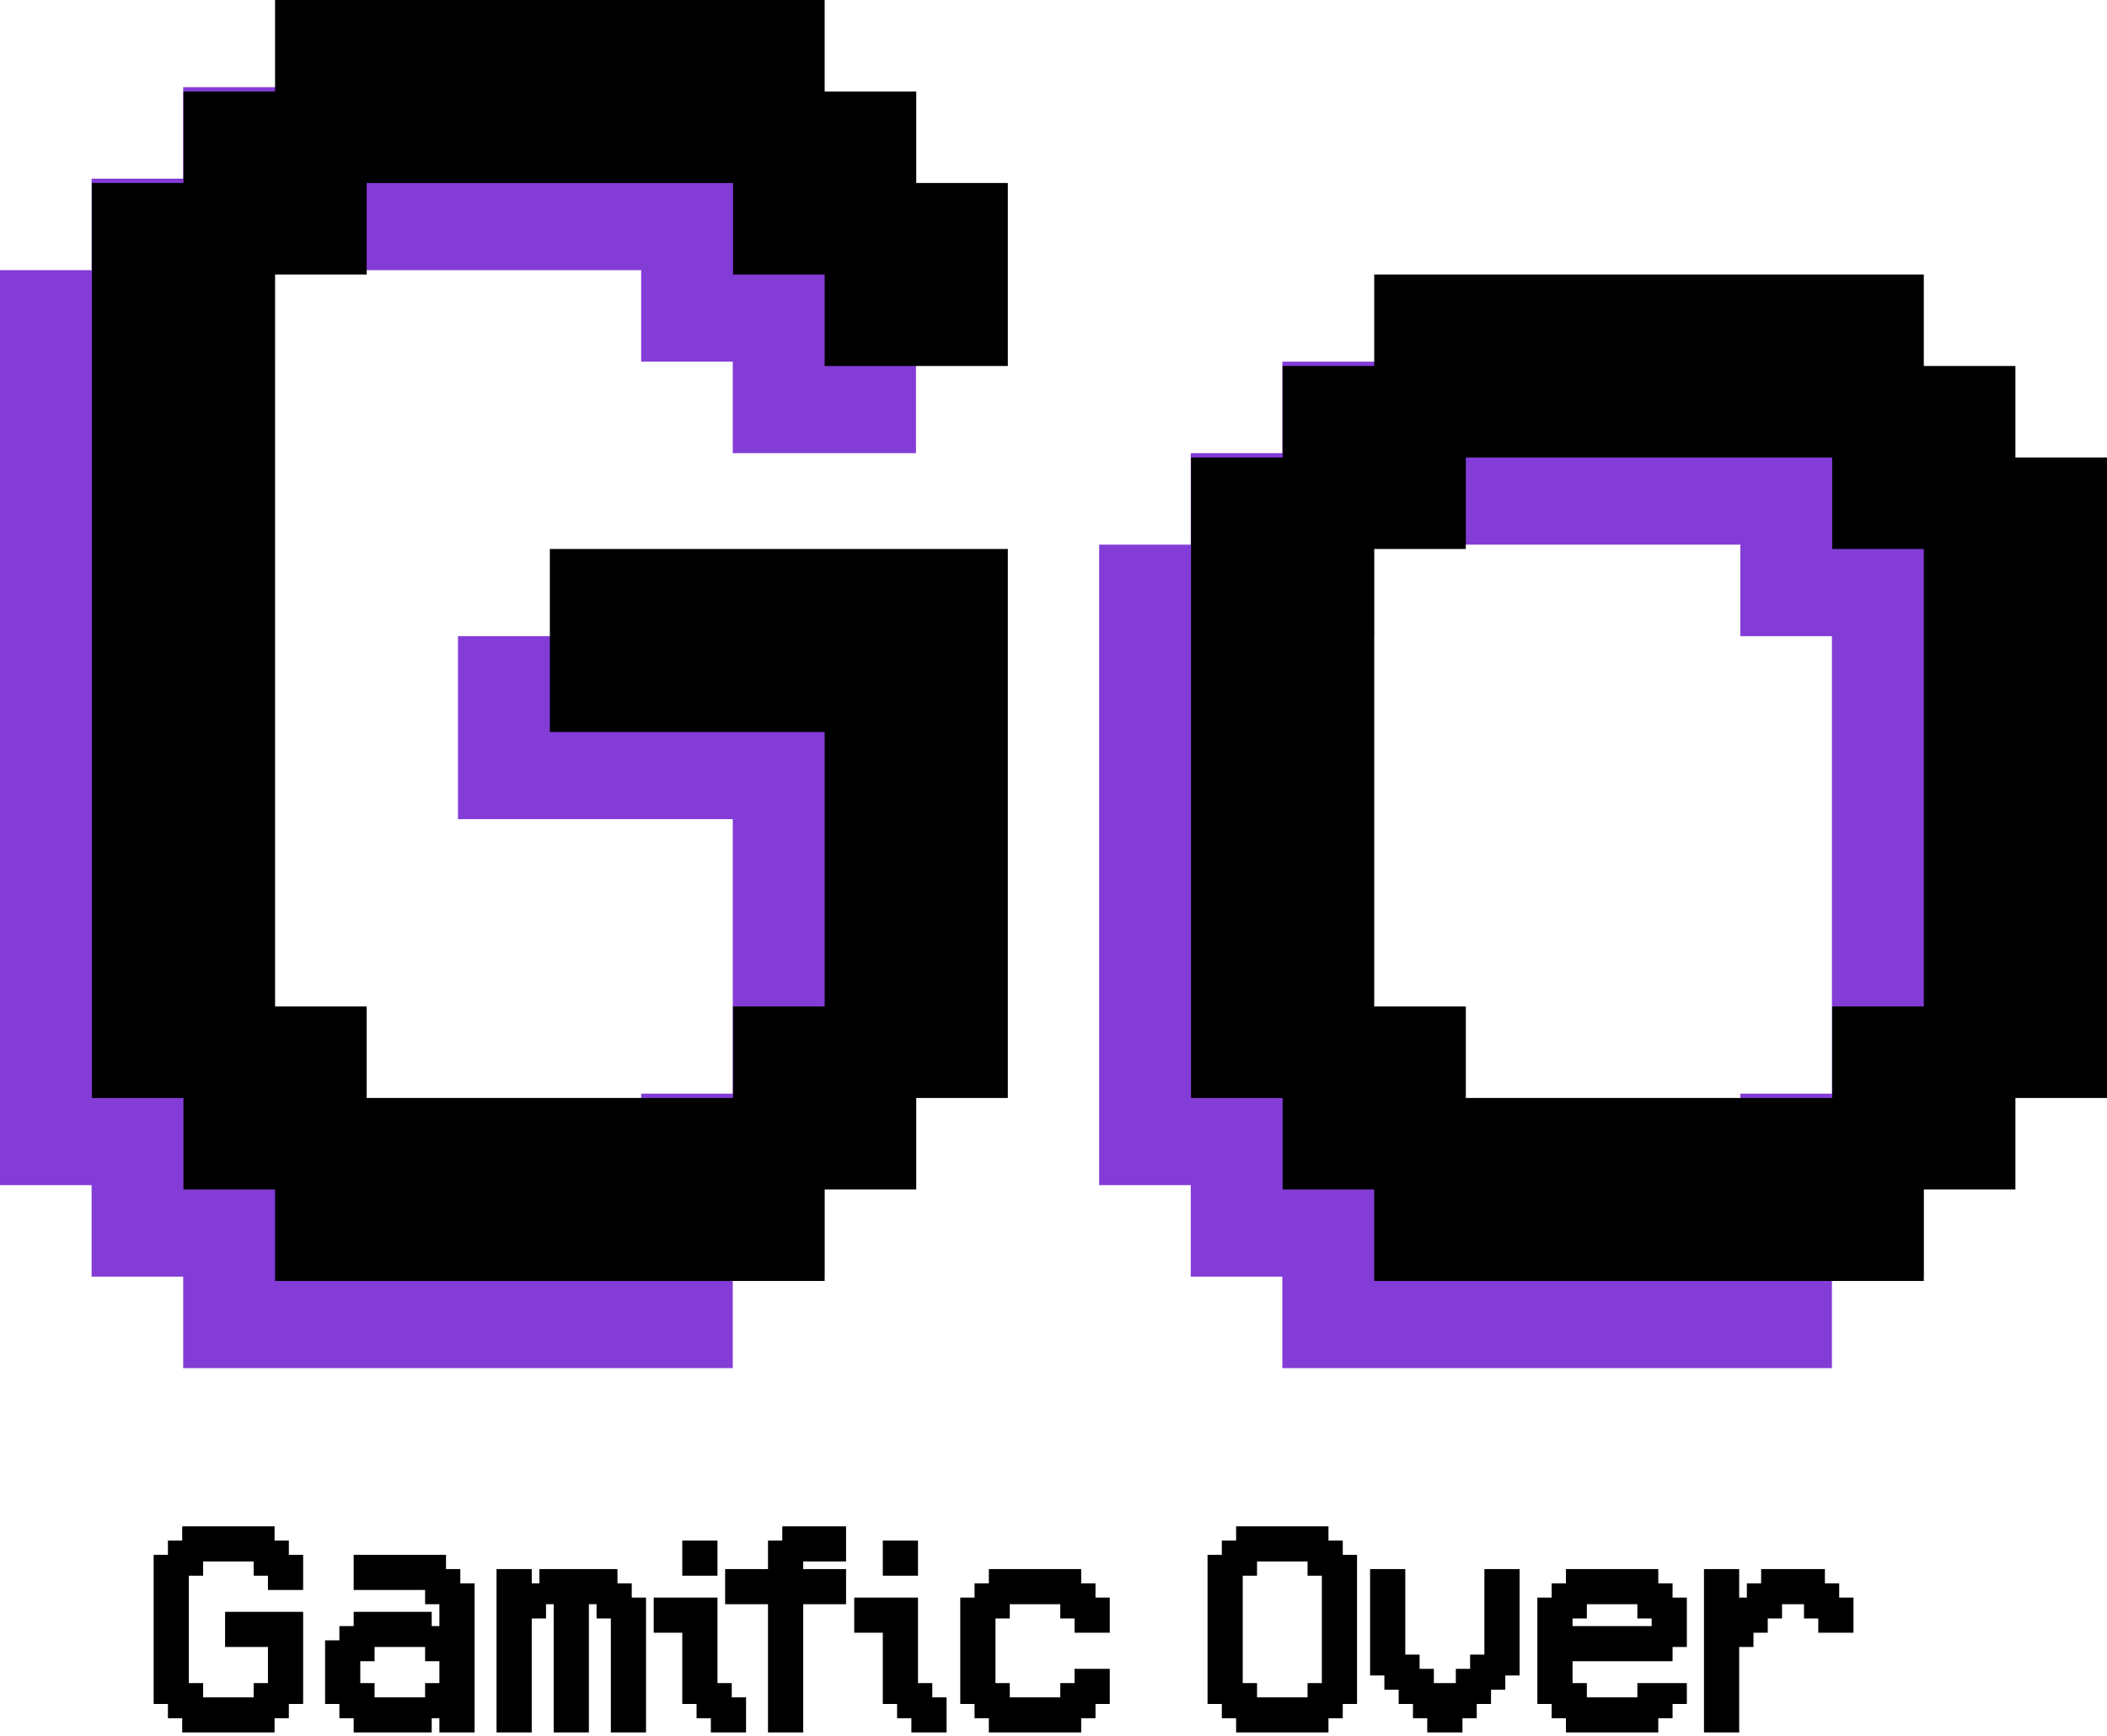<svg width="318" height="262" viewBox="0 0 318 262" fill="none" xmlns="http://www.w3.org/2000/svg">
<mask id="path-1-outside-1_172_142" maskUnits="userSpaceOnUse" x="22.689" y="229.885" width="258" height="32" fill="black">
<rect fill="white" x="22.689" y="229.885" width="258" height="32"/>
<path d="M43.095 235.187H45.252V239.489H40.939V237.338H38.783V235.187H30.157V237.338H28.001V254.547H30.157V256.698H38.783V254.547H40.939V248.094H34.47V243.791H45.252V256.698H43.095V258.849H40.939V261H28.001V258.849H25.845V256.698H23.689V235.187H25.845V233.036H28.001V230.885H40.939V233.036H43.095V235.187Z"/>
<path d="M56.033 256.698H64.659V254.547H66.815V250.245H64.659V248.094H56.033V250.245H53.877V254.547H56.033V256.698ZM53.877 261V258.849H51.721V256.698H49.564V248.094H51.721V245.942H53.877V243.791H64.659V245.942H66.815V241.64H64.659V239.489H53.877V235.187H66.815V237.338H68.971V239.489H71.128V261H66.815V258.849H64.659V261H53.877Z"/>
<path d="M79.753 243.791V261H75.44V237.338H79.753V239.489H81.909V237.338H92.691V239.489H94.847V241.64H97.004V261H92.691V243.791H90.535V241.64H88.378V261H84.066V241.64H81.909V243.791H79.753Z"/>
<path d="M107.785 233.036V237.338H103.473V233.036H107.785ZM109.941 256.698H112.098V261H107.785V258.849H105.629V256.698H103.473V245.942H99.16V241.64H107.785V254.547H109.941V256.698Z"/>
<path d="M120.723 261H116.41V241.64H109.941V237.338H116.41V233.036H118.567V230.885H127.192V235.187H120.723V237.338H127.192V241.64H120.723V261Z"/>
<path d="M138.05 233.036V237.338H133.738V233.036H138.05ZM140.207 256.698H142.363V261H138.05V258.849H135.894V256.698H133.738V245.942H129.425V241.64H138.05V254.547H140.207V256.698Z"/>
<path d="M162.68 254.547V252.396H166.993V256.698H164.837V258.849H162.68V261H149.742V258.849H147.586V256.698H145.43V241.64H147.586V239.489H149.742V237.338H162.68V239.489H164.837V241.64H166.993V245.942H162.68V243.791H160.524V241.64H151.899V243.791H149.742V254.547H151.899V256.698H160.524V254.547H162.68Z"/>
<path d="M197.843 235.187H189.218V237.338H187.061V254.547H189.218V256.698H197.843V254.547H199.999V237.338H197.843V235.187ZM187.061 233.036V230.885H199.999V233.036H202.156V235.187H204.312V256.698H202.156V258.849H199.999V261H187.061V258.849H184.905V256.698H182.749V235.187H184.905V233.036H187.061Z"/>
<path d="M207.283 237.338H211.595V250.245H213.752V252.396H215.908V254.547H220.221V252.396H222.377V250.245H224.533V237.338H228.846V252.396H226.69V254.547H224.533V256.698H222.377V258.849H220.221V261H215.908V258.849H213.752V256.698H211.595V254.547H209.439V252.396H207.283V237.338Z"/>
<path d="M236.839 243.791V245.942H249.777V243.791H247.62V241.64H238.995V243.791H236.839ZM254.089 254.547V256.698H251.933V258.849H249.777V261H236.839V258.849H234.683V256.698H232.526V241.64H234.683V239.489H236.839V237.338H249.777V239.489H251.933V241.64H254.089V248.094H251.933V250.245H236.839V254.547H238.995V256.698H247.62V254.547H254.089Z"/>
<path d="M261.986 248.094V261H257.674V248.094V237.338H261.986V241.64H264.143V239.489H266.299V237.338H274.924V239.489H277.081V241.64H279.237V245.942H274.924V243.791H272.768V241.64H268.455V243.791H266.299V245.942H264.143V248.094H261.986Z"/>
</mask>
<path d="M43.095 235.187H45.252V239.489H40.939V237.338H38.783V235.187H30.157V237.338H28.001V254.547H30.157V256.698H38.783V254.547H40.939V248.094H34.47V243.791H45.252V256.698H43.095V258.849H40.939V261H28.001V258.849H25.845V256.698H23.689V235.187H25.845V233.036H28.001V230.885H40.939V233.036H43.095V235.187Z" fill="black"/>
<path d="M56.033 256.698H64.659V254.547H66.815V250.245H64.659V248.094H56.033V250.245H53.877V254.547H56.033V256.698ZM53.877 261V258.849H51.721V256.698H49.564V248.094H51.721V245.942H53.877V243.791H64.659V245.942H66.815V241.64H64.659V239.489H53.877V235.187H66.815V237.338H68.971V239.489H71.128V261H66.815V258.849H64.659V261H53.877Z" fill="black"/>
<path d="M79.753 243.791V261H75.44V237.338H79.753V239.489H81.909V237.338H92.691V239.489H94.847V241.64H97.004V261H92.691V243.791H90.535V241.64H88.378V261H84.066V241.64H81.909V243.791H79.753Z" fill="black"/>
<path d="M107.785 233.036V237.338H103.473V233.036H107.785ZM109.941 256.698H112.098V261H107.785V258.849H105.629V256.698H103.473V245.942H99.16V241.64H107.785V254.547H109.941V256.698Z" fill="black"/>
<path d="M120.723 261H116.41V241.64H109.941V237.338H116.41V233.036H118.567V230.885H127.192V235.187H120.723V237.338H127.192V241.64H120.723V261Z" fill="black"/>
<path d="M138.05 233.036V237.338H133.738V233.036H138.05ZM140.207 256.698H142.363V261H138.05V258.849H135.894V256.698H133.738V245.942H129.425V241.64H138.05V254.547H140.207V256.698Z" fill="black"/>
<path d="M162.68 254.547V252.396H166.993V256.698H164.837V258.849H162.68V261H149.742V258.849H147.586V256.698H145.43V241.64H147.586V239.489H149.742V237.338H162.68V239.489H164.837V241.64H166.993V245.942H162.68V243.791H160.524V241.64H151.899V243.791H149.742V254.547H151.899V256.698H160.524V254.547H162.68Z" fill="black"/>
<path d="M197.843 235.187H189.218V237.338H187.061V254.547H189.218V256.698H197.843V254.547H199.999V237.338H197.843V235.187ZM187.061 233.036V230.885H199.999V233.036H202.156V235.187H204.312V256.698H202.156V258.849H199.999V261H187.061V258.849H184.905V256.698H182.749V235.187H184.905V233.036H187.061Z" fill="black"/>
<path d="M207.283 237.338H211.595V250.245H213.752V252.396H215.908V254.547H220.221V252.396H222.377V250.245H224.533V237.338H228.846V252.396H226.69V254.547H224.533V256.698H222.377V258.849H220.221V261H215.908V258.849H213.752V256.698H211.595V254.547H209.439V252.396H207.283V237.338Z" fill="black"/>
<path d="M236.839 243.791V245.942H249.777V243.791H247.62V241.64H238.995V243.791H236.839ZM254.089 254.547V256.698H251.933V258.849H249.777V261H236.839V258.849H234.683V256.698H232.526V241.64H234.683V239.489H236.839V237.338H249.777V239.489H251.933V241.64H254.089V248.094H251.933V250.245H236.839V254.547H238.995V256.698H247.62V254.547H254.089Z" fill="black"/>
<path d="M261.986 248.094V261H257.674V248.094V237.338H261.986V241.64H264.143V239.489H266.299V237.338H274.924V239.489H277.081V241.64H279.237V245.942H274.924V243.791H272.768V241.64H268.455V243.791H266.299V245.942H264.143V248.094H261.986Z" fill="black"/>
<path d="M43.095 235.187H45.252V239.489H40.939V237.338H38.783V235.187H30.157V237.338H28.001V254.547H30.157V256.698H38.783V254.547H40.939V248.094H34.47V243.791H45.252V256.698H43.095V258.849H40.939V261H28.001V258.849H25.845V256.698H23.689V235.187H25.845V233.036H28.001V230.885H40.939V233.036H43.095V235.187Z" stroke="black" mask="url(#path-1-outside-1_172_142)"/>
<path d="M56.033 256.698H64.659V254.547H66.815V250.245H64.659V248.094H56.033V250.245H53.877V254.547H56.033V256.698ZM53.877 261V258.849H51.721V256.698H49.564V248.094H51.721V245.942H53.877V243.791H64.659V245.942H66.815V241.64H64.659V239.489H53.877V235.187H66.815V237.338H68.971V239.489H71.128V261H66.815V258.849H64.659V261H53.877Z" stroke="black" mask="url(#path-1-outside-1_172_142)"/>
<path d="M79.753 243.791V261H75.44V237.338H79.753V239.489H81.909V237.338H92.691V239.489H94.847V241.64H97.004V261H92.691V243.791H90.535V241.64H88.378V261H84.066V241.64H81.909V243.791H79.753Z" stroke="black" mask="url(#path-1-outside-1_172_142)"/>
<path d="M107.785 233.036V237.338H103.473V233.036H107.785ZM109.941 256.698H112.098V261H107.785V258.849H105.629V256.698H103.473V245.942H99.16V241.64H107.785V254.547H109.941V256.698Z" stroke="black" mask="url(#path-1-outside-1_172_142)"/>
<path d="M120.723 261H116.41V241.64H109.941V237.338H116.41V233.036H118.567V230.885H127.192V235.187H120.723V237.338H127.192V241.64H120.723V261Z" stroke="black" mask="url(#path-1-outside-1_172_142)"/>
<path d="M138.05 233.036V237.338H133.738V233.036H138.05ZM140.207 256.698H142.363V261H138.05V258.849H135.894V256.698H133.738V245.942H129.425V241.64H138.05V254.547H140.207V256.698Z" stroke="black" mask="url(#path-1-outside-1_172_142)"/>
<path d="M162.68 254.547V252.396H166.993V256.698H164.837V258.849H162.68V261H149.742V258.849H147.586V256.698H145.43V241.64H147.586V239.489H149.742V237.338H162.68V239.489H164.837V241.64H166.993V245.942H162.68V243.791H160.524V241.64H151.899V243.791H149.742V254.547H151.899V256.698H160.524V254.547H162.68Z" stroke="black" mask="url(#path-1-outside-1_172_142)"/>
<path d="M197.843 235.187H189.218V237.338H187.061V254.547H189.218V256.698H197.843V254.547H199.999V237.338H197.843V235.187ZM187.061 233.036V230.885H199.999V233.036H202.156V235.187H204.312V256.698H202.156V258.849H199.999V261H187.061V258.849H184.905V256.698H182.749V235.187H184.905V233.036H187.061Z" stroke="black" mask="url(#path-1-outside-1_172_142)"/>
<path d="M207.283 237.338H211.595V250.245H213.752V252.396H215.908V254.547H220.221V252.396H222.377V250.245H224.533V237.338H228.846V252.396H226.69V254.547H224.533V256.698H222.377V258.849H220.221V261H215.908V258.849H213.752V256.698H211.595V254.547H209.439V252.396H207.283V237.338Z" stroke="black" mask="url(#path-1-outside-1_172_142)"/>
<path d="M236.839 243.791V245.942H249.777V243.791H247.62V241.64H238.995V243.791H236.839ZM254.089 254.547V256.698H251.933V258.849H249.777V261H236.839V258.849H234.683V256.698H232.526V241.64H234.683V239.489H236.839V237.338H249.777V239.489H251.933V241.64H254.089V248.094H251.933V250.245H236.839V254.547H238.995V256.698H247.62V254.547H254.089Z" stroke="black" mask="url(#path-1-outside-1_172_142)"/>
<path d="M261.986 248.094V261H257.674V248.094V237.338H261.986V241.64H264.143V239.489H266.299V237.338H274.924V239.489H277.081V241.64H279.237V245.942H274.924V243.791H272.768V241.64H268.455V243.791H266.299V245.942H264.143V248.094H261.986Z" stroke="black" mask="url(#path-1-outside-1_172_142)"/>
<path d="M124.418 40.778H138.242V68.399H110.594V54.589H96.77V40.778H41.473V54.589H27.648V165.074H41.473V178.884H96.77V165.074H110.594V123.642H69.121V96.021H138.242V178.884H124.418V192.695H110.594V206.505H27.648V192.695H13.824V178.884H0V40.778H13.824V26.968H27.648V13.157H110.594V26.968H124.418V40.778Z" fill="#833CD6"/>
<path d="M207.364 178.884H262.661V165.074H276.485V96.021H262.661V82.21H207.364V96.021H193.539V165.074H207.364V178.884ZM193.539 206.505V192.695H179.715V178.884H165.891V82.21H179.715V68.399H193.539V54.589H276.485V68.399H290.309V82.21H304.133V178.884H290.309V192.695H276.485V206.505H193.539Z" fill="#833CD6"/>
<path d="M138.285 27.621H152.109V55.242H124.461V41.432H110.636V27.621H55.34V41.432H41.515V151.917H55.34V165.727H110.636V151.917H124.461V110.485H82.988V82.864H152.109V165.727H138.285V179.538H124.461V193.349H41.515V179.538H27.691V165.727H13.867V27.621H27.691V13.811H41.515V0H124.461V13.811H138.285V27.621Z" fill="black"/>
<path d="M221.23 165.727H276.527V151.917H290.352V82.864H276.527V69.053H221.23V82.864H207.406V151.917H221.23V165.727ZM207.406 193.349V179.538H193.582V165.727H179.758V69.053H193.582V55.242H207.406V41.432H290.352V55.242H304.176V69.053H318V165.727H304.176V179.538H290.352V193.349H207.406Z" fill="black"/>
</svg>
